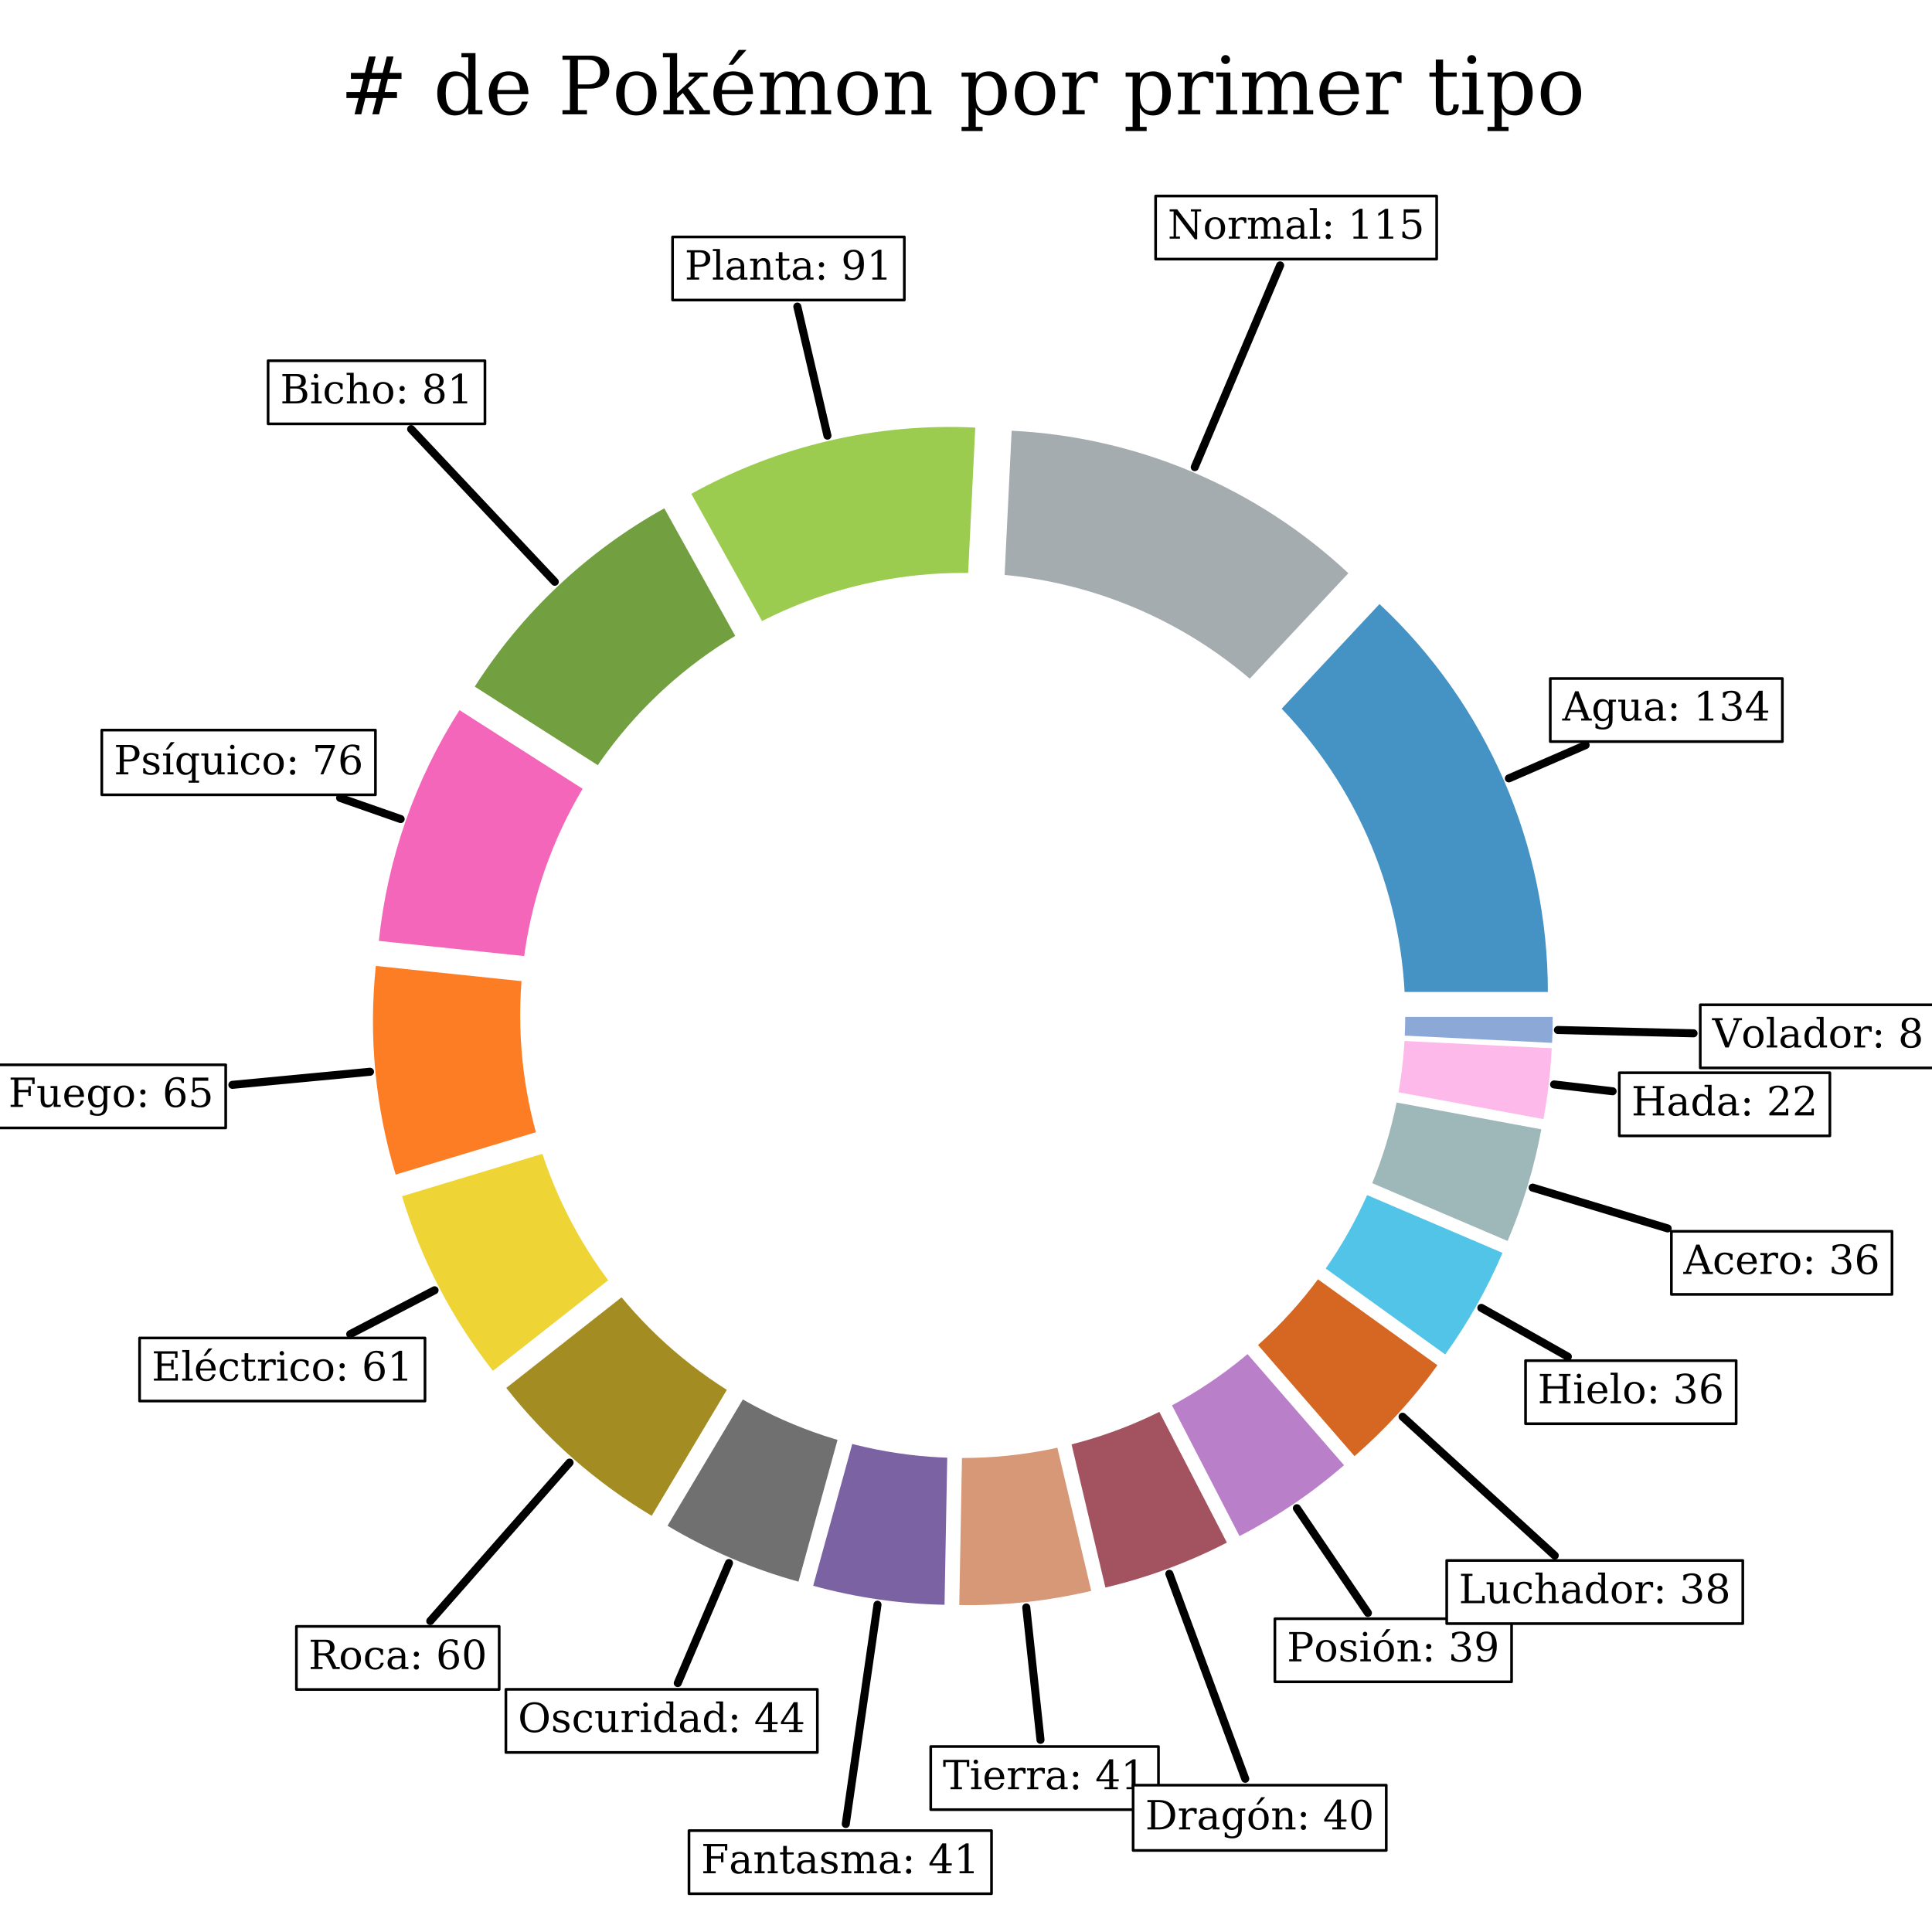 <?xml version="1.0" encoding="utf-8" standalone="no"?>
<!DOCTYPE svg PUBLIC "-//W3C//DTD SVG 1.1//EN"
  "http://www.w3.org/Graphics/SVG/1.1/DTD/svg11.dtd">
<!-- Created with matplotlib (https://matplotlib.org/) -->
<svg height="720pt" version="1.1" viewBox="0 0 720 720" width="720pt" xmlns="http://www.w3.org/2000/svg" xmlns:xlink="http://www.w3.org/1999/xlink">
 <defs>
  <style type="text/css">
*{stroke-linecap:butt;stroke-linejoin:round;}
  </style>
 </defs>
 <g id="figure_1">
  <g id="patch_1">
   <path d="M 0 720 
L 720 720 
L 720 0 
L 0 0 
z
" style="fill:#ffffff;"/>
  </g>
  <g id="axes_1">
   <g id="patch_2">
    <path d="M 590.916 277.668 
L 562.311 290.084 
" style="fill:none;stroke:#000000;stroke-linecap:round;stroke-width:3;"/>
   </g>
   <g id="text_1">
    <g id="patch_3">
     <path d="M 577.745 276.373 
L 664.236 276.373 
L 664.236 252.856 
L 577.745 252.856 
z
" style="fill:#ffffff;stroke:#000000;stroke-linejoin:miter;"/>
    </g>
    <!-- Agua: 134 -->
    <defs>
     <path d="M 20.016 26.422 
L 46.781 26.422 
L 33.406 61.078 
z
M -0.594 0 
L -0.594 5.172 
L 5.812 5.172 
L 31.781 72.906 
L 39.984 72.906 
L 66.016 5.172 
L 73.188 5.172 
L 73.188 0 
L 46.688 0 
L 46.688 5.172 
L 54.781 5.172 
L 48.688 21.188 
L 18.016 21.188 
L 11.922 5.172 
L 19.922 5.172 
L 19.922 0 
z
" id="DejaVuSerif-65"/>
     <path d="M 52.484 46.688 
L 52.484 1.125 
Q 52.484 -10.062 46.328 -16.141 
Q 40.188 -22.219 28.812 -22.219 
Q 23.688 -22.219 19 -21.281 
Q 14.312 -20.359 10.016 -18.5 
L 10.016 -7.625 
L 14.703 -7.625 
Q 15.578 -12.703 18.844 -15.047 
Q 22.125 -17.391 28.219 -17.391 
Q 36.141 -17.391 39.812 -12.922 
Q 43.5 -8.453 43.5 1.125 
L 43.5 8.109 
Q 40.875 3.219 36.797 0.891 
Q 32.719 -1.422 26.703 -1.422 
Q 17.141 -1.422 11.062 6.172 
Q 4.984 13.766 4.984 25.984 
Q 4.984 38.188 11.031 45.75 
Q 17.094 53.328 26.703 53.328 
Q 32.719 53.328 36.797 51 
Q 40.875 48.688 43.5 43.797 
L 43.5 51.906 
L 61.078 51.906 
L 61.078 46.688 
z
M 43.5 28.516 
Q 43.5 37.844 39.906 42.766 
Q 36.328 47.703 29.5 47.703 
Q 22.562 47.703 19.016 42.234 
Q 15.484 36.766 15.484 25.984 
Q 15.484 15.234 19.016 9.719 
Q 22.562 4.203 29.5 4.203 
Q 36.328 4.203 39.906 9.109 
Q 43.5 14.016 43.5 23.391 
z
" id="DejaVuSerif-103"/>
     <path d="M 35.406 51.906 
L 52.203 51.906 
L 52.203 5.172 
L 60.688 5.172 
L 60.688 0 
L 43.219 0 
L 43.219 9.188 
Q 40.719 4 36.766 1.281 
Q 32.812 -1.422 27.594 -1.422 
Q 18.953 -1.422 14.875 3.484 
Q 10.797 8.406 10.797 18.891 
L 10.797 46.688 
L 2.688 46.688 
L 2.688 51.906 
L 19.828 51.906 
L 19.828 21.688 
Q 19.828 12.203 22.141 8.688 
Q 24.469 5.172 30.422 5.172 
Q 36.672 5.172 39.938 9.766 
Q 43.219 14.359 43.219 23.094 
L 43.219 46.688 
L 35.406 46.688 
z
" id="DejaVuSerif-117"/>
     <path d="M 39.797 16.312 
L 39.797 27.297 
L 28.219 27.297 
Q 21.531 27.297 18.25 24.406 
Q 14.984 21.531 14.984 15.578 
Q 14.984 10.156 18.297 6.984 
Q 21.625 3.812 27.297 3.812 
Q 32.906 3.812 36.344 7.281 
Q 39.797 10.75 39.797 16.312 
z
M 48.781 32.422 
L 48.781 5.172 
L 56.781 5.172 
L 56.781 0 
L 39.797 0 
L 39.797 5.609 
Q 36.812 2 32.906 0.281 
Q 29 -1.422 23.781 -1.422 
Q 15.141 -1.422 10.062 3.172 
Q 4.984 7.766 4.984 15.578 
Q 4.984 23.641 10.797 28.078 
Q 16.609 32.516 27.203 32.516 
L 39.797 32.516 
L 39.797 36.078 
Q 39.797 42 36.203 45.234 
Q 32.625 48.484 26.125 48.484 
Q 20.75 48.484 17.578 46.047 
Q 14.406 43.609 13.625 38.812 
L 8.984 38.812 
L 8.984 49.312 
Q 13.672 51.312 18.094 52.312 
Q 22.516 53.328 26.703 53.328 
Q 37.5 53.328 43.141 47.969 
Q 48.781 42.625 48.781 32.422 
z
" id="DejaVuSerif-97"/>
     <path d="M 10.406 5.078 
Q 10.406 7.812 12.281 9.719 
Q 14.156 11.625 16.891 11.625 
Q 19.625 11.625 21.5 9.719 
Q 23.391 7.812 23.391 5.078 
Q 23.391 2.344 21.531 0.453 
Q 19.672 -1.422 16.891 -1.422 
Q 14.109 -1.422 12.25 0.453 
Q 10.406 2.344 10.406 5.078 
z
M 10.406 36.922 
Q 10.406 39.656 12.281 41.531 
Q 14.156 43.406 16.891 43.406 
Q 19.672 43.406 21.531 41.547 
Q 23.391 39.703 23.391 36.922 
Q 23.391 34.125 21.531 32.266 
Q 19.672 30.422 16.891 30.422 
Q 14.156 30.422 12.281 32.297 
Q 10.406 34.188 10.406 36.922 
z
" id="DejaVuSerif-58"/>
     <path id="DejaVuSerif-32"/>
     <path d="M 14.203 0 
L 14.203 5.172 
L 26.906 5.172 
L 26.906 65.828 
L 12.203 56.297 
L 12.203 62.703 
L 29.984 74.219 
L 36.719 74.219 
L 36.719 5.172 
L 49.422 5.172 
L 49.422 0 
z
" id="DejaVuSerif-49"/>
     <path d="M 9.719 69.828 
Q 15.438 71.969 20.672 73.094 
Q 25.922 74.219 30.516 74.219 
Q 41.219 74.219 47.219 69.594 
Q 53.219 64.984 53.219 56.781 
Q 53.219 50.203 49.062 45.781 
Q 44.922 41.359 37.312 39.797 
Q 46.297 38.531 51.25 33.281 
Q 56.203 28.031 56.203 19.672 
Q 56.203 9.469 49.344 4.016 
Q 42.484 -1.422 29.594 -1.422 
Q 23.875 -1.422 18.422 -0.188 
Q 12.984 1.031 7.625 3.516 
L 7.625 17.672 
L 13.094 17.672 
Q 13.578 10.641 17.828 7.031 
Q 22.078 3.422 29.781 3.422 
Q 37.25 3.422 41.578 7.734 
Q 45.906 12.062 45.906 19.578 
Q 45.906 28.172 41.453 32.594 
Q 37.016 37.016 28.422 37.016 
L 23.781 37.016 
L 23.781 42 
L 26.219 42 
Q 34.766 42 39.031 45.531 
Q 43.312 49.078 43.312 56.203 
Q 43.312 62.594 39.797 65.984 
Q 36.281 69.391 29.688 69.391 
Q 23.094 69.391 19.453 66.266 
Q 15.828 63.141 15.188 56.984 
L 9.719 56.984 
z
" id="DejaVuSerif-51"/>
     <path d="M 34.906 24.703 
L 34.906 63.484 
L 10.016 24.703 
z
M 56.391 0 
L 23.188 0 
L 23.188 5.172 
L 34.906 5.172 
L 34.906 19.484 
L 3.078 19.484 
L 3.078 24.812 
L 35.016 74.219 
L 44.672 74.219 
L 44.672 24.703 
L 58.594 24.703 
L 58.594 19.484 
L 44.672 19.484 
L 44.672 5.172 
L 56.391 5.172 
z
" id="DejaVuSerif-52"/>
    </defs>
    <g transform="translate(582.245 268.54)scale(0.15 -0.15)">
     <use xlink:href="#DejaVuSerif-65"/>
     <use x="72.217" xlink:href="#DejaVuSerif-103"/>
     <use x="136.23" xlink:href="#DejaVuSerif-117"/>
     <use x="200.635" xlink:href="#DejaVuSerif-97"/>
     <use x="260.254" xlink:href="#DejaVuSerif-58"/>
     <use x="293.945" xlink:href="#DejaVuSerif-32"/>
     <use x="325.732" xlink:href="#DejaVuSerif-49"/>
     <use x="389.355" xlink:href="#DejaVuSerif-51"/>
     <use x="452.979" xlink:href="#DejaVuSerif-52"/>
    </g>
   </g>
   <g id="patch_4">
    <path d="M 477.066 98.907 
L 445.25 174.089 
" style="fill:none;stroke:#000000;stroke-linecap:round;stroke-width:3;"/>
   </g>
   <g id="text_2">
    <g id="patch_5">
     <path d="M 430.663 96.563 
L 535.405 96.563 
L 535.405 73.046 
L 430.663 73.046 
z
" style="fill:#ffffff;stroke:#000000;stroke-linejoin:miter;"/>
    </g>
    <!-- Normal: 115 -->
    <defs>
     <path d="M 4.891 0 
L 4.891 5.172 
L 14.703 5.172 
L 14.703 67.672 
L 4.891 67.672 
L 4.891 72.906 
L 23.578 72.906 
L 67.281 15.375 
L 67.281 67.672 
L 57.516 67.672 
L 57.516 72.906 
L 83.109 72.906 
L 83.109 67.672 
L 73.297 67.672 
L 73.297 -1.422 
L 67.391 -1.422 
L 20.703 60.016 
L 20.703 5.172 
L 30.516 5.172 
L 30.516 0 
z
" id="DejaVuSerif-78"/>
     <path d="M 30.078 3.422 
Q 37.312 3.422 40.984 9.125 
Q 44.672 14.844 44.672 25.984 
Q 44.672 37.109 40.984 42.797 
Q 37.312 48.484 30.078 48.484 
Q 22.859 48.484 19.172 42.797 
Q 15.484 37.109 15.484 25.984 
Q 15.484 14.844 19.188 9.125 
Q 22.906 3.422 30.078 3.422 
z
M 30.078 -1.422 
Q 18.75 -1.422 11.859 6.078 
Q 4.984 13.578 4.984 25.984 
Q 4.984 38.375 11.844 45.844 
Q 18.703 53.328 30.078 53.328 
Q 41.453 53.328 48.312 45.844 
Q 55.172 38.375 55.172 25.984 
Q 55.172 13.578 48.312 6.078 
Q 41.453 -1.422 30.078 -1.422 
z
" id="DejaVuSerif-111"/>
     <path d="M 47.797 52 
L 47.797 39.016 
L 42.625 39.016 
Q 42.391 42.875 40.484 44.781 
Q 38.578 46.688 34.906 46.688 
Q 28.266 46.688 24.719 42.094 
Q 21.188 37.5 21.188 28.906 
L 21.188 5.172 
L 31.594 5.172 
L 31.594 0 
L 4.109 0 
L 4.109 5.172 
L 12.203 5.172 
L 12.203 46.781 
L 3.609 46.781 
L 3.609 51.906 
L 21.188 51.906 
L 21.188 42.672 
Q 23.828 48.094 27.969 50.703 
Q 32.125 53.328 38.094 53.328 
Q 40.281 53.328 42.703 52.984 
Q 45.125 52.641 47.797 52 
z
" id="DejaVuSerif-114"/>
     <path d="M 51.812 41.797 
Q 54.391 47.516 58.422 50.422 
Q 62.453 53.328 67.828 53.328 
Q 75.984 53.328 79.984 48.266 
Q 83.984 43.219 83.984 33.016 
L 83.984 5.172 
L 92.094 5.172 
L 92.094 0 
L 67.188 0 
L 67.188 5.172 
L 75 5.172 
L 75 31.984 
Q 75 39.938 72.656 43.312 
Q 70.312 46.688 64.891 46.688 
Q 58.891 46.688 55.734 42.141 
Q 52.594 37.594 52.594 28.906 
L 52.594 5.172 
L 60.406 5.172 
L 60.406 0 
L 35.797 0 
L 35.797 5.172 
L 43.609 5.172 
L 43.609 32.328 
Q 43.609 40.094 41.266 43.391 
Q 38.922 46.688 33.5 46.688 
Q 27.484 46.688 24.328 42.141 
Q 21.188 37.594 21.188 28.906 
L 21.188 5.172 
L 29 5.172 
L 29 0 
L 4.109 0 
L 4.109 5.172 
L 12.203 5.172 
L 12.203 46.781 
L 3.609 46.781 
L 3.609 51.906 
L 21.188 51.906 
L 21.188 42.672 
Q 23.688 47.859 27.531 50.594 
Q 31.391 53.328 36.281 53.328 
Q 42.328 53.328 46.375 50.312 
Q 50.438 47.312 51.812 41.797 
z
" id="DejaVuSerif-109"/>
     <path d="M 20.516 5.172 
L 29 5.172 
L 29 0 
L 2.875 0 
L 2.875 5.172 
L 11.531 5.172 
L 11.531 70.797 
L 2.875 70.797 
L 2.875 75.984 
L 20.516 75.984 
z
" id="DejaVuSerif-108"/>
     <path d="M 50.297 72.906 
L 50.297 64.891 
L 16.891 64.891 
L 16.891 44 
Q 19.438 45.75 22.828 46.625 
Q 26.219 47.516 30.422 47.516 
Q 42.234 47.516 49.062 40.969 
Q 55.906 34.422 55.906 23.094 
Q 55.906 11.531 49 5.047 
Q 42.094 -1.422 29.594 -1.422 
Q 24.562 -1.422 19.281 -0.188 
Q 14.016 1.031 8.5 3.516 
L 8.5 17.672 
L 14.016 17.672 
Q 14.453 10.75 18.422 7.078 
Q 22.406 3.422 29.594 3.422 
Q 37.312 3.422 41.453 8.5 
Q 45.609 13.578 45.609 23.094 
Q 45.609 32.562 41.484 37.609 
Q 37.359 42.672 29.594 42.672 
Q 25.203 42.672 21.844 41.109 
Q 18.5 39.547 15.922 36.281 
L 11.719 36.281 
L 11.719 72.906 
z
" id="DejaVuSerif-53"/>
    </defs>
    <g transform="translate(435.163 88.944)scale(0.15 -0.15)">
     <use xlink:href="#DejaVuSerif-78"/>
     <use x="87.5" xlink:href="#DejaVuSerif-111"/>
     <use x="147.705" xlink:href="#DejaVuSerif-114"/>
     <use x="195.508" xlink:href="#DejaVuSerif-109"/>
     <use x="290.332" xlink:href="#DejaVuSerif-97"/>
     <use x="349.951" xlink:href="#DejaVuSerif-108"/>
     <use x="381.934" xlink:href="#DejaVuSerif-58"/>
     <use x="415.625" xlink:href="#DejaVuSerif-32"/>
     <use x="447.412" xlink:href="#DejaVuSerif-49"/>
     <use x="511.035" xlink:href="#DejaVuSerif-49"/>
     <use x="574.658" xlink:href="#DejaVuSerif-53"/>
    </g>
   </g>
   <g id="patch_6">
    <path d="M 297.144 114.258 
L 308.363 162.348 
" style="fill:none;stroke:#000000;stroke-linecap:round;stroke-width:3;"/>
   </g>
   <g id="text_3">
    <g id="patch_7">
     <path d="M 250.642 111.811 
L 337.017 111.811 
L 337.017 88.294 
L 250.642 88.294 
z
" style="fill:#ffffff;stroke:#000000;stroke-linejoin:miter;"/>
    </g>
    <!-- Planta: 91 -->
    <defs>
     <path d="M 24.703 37.109 
L 37.594 37.109 
Q 44.875 37.109 48.672 41.031 
Q 52.484 44.969 52.484 52.391 
Q 52.484 59.859 48.672 63.766 
Q 44.875 67.672 37.594 67.672 
L 24.703 67.672 
z
M 5.516 0 
L 5.516 5.172 
L 14.797 5.172 
L 14.797 67.672 
L 5.516 67.672 
L 5.516 72.906 
L 39.984 72.906 
Q 50.922 72.906 57.312 67.359 
Q 63.719 61.812 63.719 52.391 
Q 63.719 43.016 57.312 37.453 
Q 50.922 31.891 39.984 31.891 
L 24.703 31.891 
L 24.703 5.172 
L 35.984 5.172 
L 35.984 0 
z
" id="DejaVuSerif-80"/>
     <path d="M 4.109 0 
L 4.109 5.172 
L 12.203 5.172 
L 12.203 46.688 
L 3.609 46.688 
L 3.609 51.906 
L 21.188 51.906 
L 21.188 42.672 
Q 23.688 47.953 27.656 50.641 
Q 31.641 53.328 36.922 53.328 
Q 45.516 53.328 49.562 48.391 
Q 53.609 43.453 53.609 33.016 
L 53.609 5.172 
L 61.625 5.172 
L 61.625 0 
L 36.812 0 
L 36.812 5.172 
L 44.578 5.172 
L 44.578 30.172 
Q 44.578 39.703 42.234 43.234 
Q 39.891 46.781 33.984 46.781 
Q 27.734 46.781 24.453 42.203 
Q 21.188 37.641 21.188 28.906 
L 21.188 5.172 
L 29 5.172 
L 29 0 
z
" id="DejaVuSerif-110"/>
     <path d="M 10.797 46.688 
L 2.875 46.688 
L 2.875 51.906 
L 10.797 51.906 
L 10.797 68.016 
L 19.828 68.016 
L 19.828 51.906 
L 36.719 51.906 
L 36.719 46.688 
L 19.828 46.688 
L 19.828 13.719 
Q 19.828 7.125 21.094 5.266 
Q 22.359 3.422 25.781 3.422 
Q 29.297 3.422 30.906 5.484 
Q 32.516 7.562 32.625 12.203 
L 39.406 12.203 
Q 39.016 5.125 35.547 1.844 
Q 32.078 -1.422 25 -1.422 
Q 17.234 -1.422 14.016 2.016 
Q 10.797 5.469 10.797 13.719 
z
" id="DejaVuSerif-116"/>
     <path d="M 46.781 32.672 
Q 43.5 29 39.25 27.188 
Q 35.016 25.391 29.688 25.391 
Q 18.844 25.391 12.562 31.938 
Q 6.297 38.484 6.297 49.812 
Q 6.297 60.891 13.109 67.547 
Q 19.922 74.219 31.297 74.219 
Q 43.656 74.219 50.266 65.016 
Q 56.891 55.812 56.891 38.719 
Q 56.891 19.578 49.016 9.078 
Q 41.156 -1.422 26.906 -1.422 
Q 23.047 -1.422 18.797 -0.688 
Q 14.547 0.047 10.109 1.516 
L 10.109 13.625 
L 15.578 13.625 
Q 16.219 8.688 19.391 6.047 
Q 22.562 3.422 27.875 3.422 
Q 37.359 3.422 41.984 10.562 
Q 46.625 17.719 46.781 32.672 
z
M 30.906 69.391 
Q 23.969 69.391 20.281 64.328 
Q 16.609 59.281 16.609 49.812 
Q 16.609 40.328 20.281 35.25 
Q 23.969 30.172 30.906 30.172 
Q 37.844 30.172 41.531 35.078 
Q 45.219 39.984 45.219 49.219 
Q 45.219 58.938 41.5 64.156 
Q 37.797 69.391 30.906 69.391 
z
" id="DejaVuSerif-57"/>
    </defs>
    <g transform="translate(255.142 104.192)scale(0.15 -0.15)">
     <use xlink:href="#DejaVuSerif-80"/>
     <use x="67.285" xlink:href="#DejaVuSerif-108"/>
     <use x="99.268" xlink:href="#DejaVuSerif-97"/>
     <use x="158.887" xlink:href="#DejaVuSerif-110"/>
     <use x="223.291" xlink:href="#DejaVuSerif-116"/>
     <use x="263.477" xlink:href="#DejaVuSerif-97"/>
     <use x="323.096" xlink:href="#DejaVuSerif-58"/>
     <use x="356.787" xlink:href="#DejaVuSerif-32"/>
     <use x="388.574" xlink:href="#DejaVuSerif-57"/>
     <use x="452.197" xlink:href="#DejaVuSerif-49"/>
    </g>
   </g>
   <g id="patch_8">
    <path d="M 153.222 159.911 
L 206.746 216.81 
" style="fill:none;stroke:#000000;stroke-linecap:round;stroke-width:3;"/>
   </g>
   <g id="text_4">
    <g id="patch_9">
     <path d="M 99.91 157.954 
L 180.729 157.954 
L 180.729 134.436 
L 99.91 134.436 
z
" style="fill:#ffffff;stroke:#000000;stroke-linejoin:miter;"/>
    </g>
    <!-- Bicho: 81 -->
    <defs>
     <path d="M 24.703 5.172 
L 39.312 5.172 
Q 48.094 5.172 52.141 8.984 
Q 56.203 12.797 56.203 21.094 
Q 56.203 29.344 52.172 33.125 
Q 48.141 36.922 39.312 36.922 
L 24.703 36.922 
z
M 24.703 42.094 
L 37.109 42.094 
Q 45.125 42.094 48.797 45.172 
Q 52.484 48.25 52.484 54.891 
Q 52.484 61.578 48.797 64.625 
Q 45.125 67.672 37.109 67.672 
L 24.703 67.672 
z
M 5.516 0 
L 5.516 5.172 
L 14.797 5.172 
L 14.797 67.672 
L 5.516 67.672 
L 5.516 72.906 
L 41.5 72.906 
Q 52.547 72.906 58.125 68.391 
Q 63.719 63.875 63.719 54.891 
Q 63.719 48.391 59.828 44.531 
Q 55.953 40.672 48.484 39.797 
Q 57.766 38.625 62.578 33.859 
Q 67.391 29.109 67.391 21.094 
Q 67.391 10.25 60.547 5.125 
Q 53.719 0 39.203 0 
z
" id="DejaVuSerif-66"/>
     <path d="M 9.719 68.016 
Q 9.719 70.266 11.344 71.922 
Q 12.984 73.578 15.281 73.578 
Q 17.531 73.578 19.156 71.922 
Q 20.797 70.266 20.797 68.016 
Q 20.797 65.719 19.188 64.109 
Q 17.578 62.5 15.281 62.5 
Q 12.984 62.5 11.344 64.109 
Q 9.719 65.719 9.719 68.016 
z
M 21.188 5.172 
L 29.688 5.172 
L 29.688 0 
L 3.609 0 
L 3.609 5.172 
L 12.203 5.172 
L 12.203 46.688 
L 3.609 46.688 
L 3.609 51.906 
L 21.188 51.906 
z
" id="DejaVuSerif-105"/>
     <path d="M 51.422 15.578 
Q 49.516 7.281 44.094 2.922 
Q 38.672 -1.422 30.078 -1.422 
Q 18.75 -1.422 11.859 6.078 
Q 4.984 13.578 4.984 25.984 
Q 4.984 38.422 11.859 45.875 
Q 18.75 53.328 30.078 53.328 
Q 35.016 53.328 39.891 52.172 
Q 44.781 51.031 49.703 48.688 
L 49.703 35.406 
L 44.484 35.406 
Q 43.453 42.234 40.016 45.359 
Q 36.578 48.484 30.172 48.484 
Q 22.906 48.484 19.188 42.844 
Q 15.484 37.203 15.484 25.984 
Q 15.484 14.75 19.172 9.078 
Q 22.859 3.422 30.172 3.422 
Q 35.984 3.422 39.453 6.438 
Q 42.922 9.469 44.188 15.578 
z
" id="DejaVuSerif-99"/>
     <path d="M 4.109 0 
L 4.109 5.172 
L 12.203 5.172 
L 12.203 70.797 
L 3.609 70.797 
L 3.609 75.984 
L 21.188 75.984 
L 21.188 42.672 
Q 23.688 47.953 27.656 50.641 
Q 31.641 53.328 36.922 53.328 
Q 45.516 53.328 49.562 48.391 
Q 53.609 43.453 53.609 33.016 
L 53.609 5.172 
L 61.625 5.172 
L 61.625 0 
L 36.812 0 
L 36.812 5.172 
L 44.578 5.172 
L 44.578 30.172 
Q 44.578 39.703 42.25 43.188 
Q 39.938 46.688 33.984 46.688 
Q 27.734 46.688 24.453 42.141 
Q 21.188 37.594 21.188 28.906 
L 21.188 5.172 
L 29 5.172 
L 29 0 
z
" id="DejaVuSerif-104"/>
     <path d="M 46.578 19.922 
Q 46.578 27.734 42.688 32.047 
Q 38.812 36.375 31.781 36.375 
Q 24.75 36.375 20.875 32.047 
Q 17 27.734 17 19.922 
Q 17 12.062 20.875 7.734 
Q 24.75 3.422 31.781 3.422 
Q 38.812 3.422 42.688 7.734 
Q 46.578 12.062 46.578 19.922 
z
M 44.578 55.328 
Q 44.578 61.969 41.203 65.672 
Q 37.844 69.391 31.781 69.391 
Q 25.781 69.391 22.391 65.672 
Q 19 61.969 19 55.328 
Q 19 48.641 22.391 44.922 
Q 25.781 41.219 31.781 41.219 
Q 37.844 41.219 41.203 44.922 
Q 44.578 48.641 44.578 55.328 
z
M 39.312 38.812 
Q 47.609 37.703 52.25 32.688 
Q 56.891 27.688 56.891 19.922 
Q 56.891 9.672 50.391 4.125 
Q 43.891 -1.422 31.781 -1.422 
Q 19.734 -1.422 13.203 4.125 
Q 6.688 9.672 6.688 19.922 
Q 6.688 27.688 11.328 32.688 
Q 15.969 37.703 24.312 38.812 
Q 16.938 40.141 13 44.406 
Q 9.078 48.688 9.078 55.328 
Q 9.078 64.109 15.125 69.156 
Q 21.188 74.219 31.781 74.219 
Q 42.391 74.219 48.438 69.156 
Q 54.5 64.109 54.5 55.328 
Q 54.5 48.688 50.562 44.406 
Q 46.625 40.141 39.312 38.812 
z
" id="DejaVuSerif-56"/>
    </defs>
    <g transform="translate(104.41 150.334)scale(0.15 -0.15)">
     <use xlink:href="#DejaVuSerif-66"/>
     <use x="73.486" xlink:href="#DejaVuSerif-105"/>
     <use x="105.469" xlink:href="#DejaVuSerif-99"/>
     <use x="161.475" xlink:href="#DejaVuSerif-104"/>
     <use x="225.879" xlink:href="#DejaVuSerif-111"/>
     <use x="286.084" xlink:href="#DejaVuSerif-58"/>
     <use x="319.775" xlink:href="#DejaVuSerif-32"/>
     <use x="351.562" xlink:href="#DejaVuSerif-56"/>
     <use x="415.186" xlink:href="#DejaVuSerif-49"/>
    </g>
   </g>
   <g id="patch_10">
    <path d="M 126.748 297.352 
L 149.308 305.235 
" style="fill:none;stroke:#000000;stroke-linecap:round;stroke-width:3;"/>
   </g>
   <g id="text_5">
    <g id="patch_11">
     <path d="M 37.933 296.194 
L 139.915 296.194 
L 139.915 272.076 
L 37.933 272.076 
z
" style="fill:#ffffff;stroke:#000000;stroke-linejoin:miter;"/>
    </g>
    <!-- Psíquico: 76 -->
    <defs>
     <path d="M 5.609 2.875 
L 5.609 14.984 
L 10.797 14.984 
Q 10.984 9.188 14.422 6.297 
Q 17.875 3.422 24.609 3.422 
Q 30.672 3.422 33.844 5.688 
Q 37.016 7.953 37.016 12.312 
Q 37.016 15.719 34.688 17.812 
Q 32.375 19.922 24.906 22.312 
L 18.406 24.516 
Q 11.719 26.656 8.719 29.875 
Q 5.719 33.109 5.719 38.094 
Q 5.719 45.219 10.938 49.266 
Q 16.156 53.328 25.391 53.328 
Q 29.5 53.328 34.031 52.25 
Q 38.578 51.172 43.406 49.125 
L 43.406 37.797 
L 38.234 37.797 
Q 38.031 42.828 34.703 45.656 
Q 31.391 48.484 25.688 48.484 
Q 20.016 48.484 17.109 46.484 
Q 14.203 44.484 14.203 40.484 
Q 14.203 37.203 16.406 35.219 
Q 18.609 33.25 25.203 31.203 
L 32.328 29 
Q 39.703 26.703 42.938 23.266 
Q 46.188 19.828 46.188 14.406 
Q 46.188 7.031 40.547 2.797 
Q 34.906 -1.422 25 -1.422 
Q 19.969 -1.422 15.188 -0.344 
Q 10.406 0.734 5.609 2.875 
z
" id="DejaVuSerif-115"/>
     <path d="M 21.188 5.172 
L 29.688 5.172 
L 29.688 0 
L 3.609 0 
L 3.609 5.172 
L 12.203 5.172 
L 12.203 46.688 
L 3.609 46.688 
L 3.609 51.906 
L 21.188 51.906 
z
M 22.797 79.984 
L 32.516 79.984 
L 15.922 61.625 
L 10.203 61.625 
z
" id="DejaVuSerif-237"/>
     <path d="M 52.484 46.688 
L 52.484 -15.578 
L 61.078 -15.578 
L 61.078 -20.797 
L 35.016 -20.797 
L 35.016 -15.578 
L 43.5 -15.578 
L 43.5 8.109 
Q 40.875 3.219 36.797 0.891 
Q 32.719 -1.422 26.703 -1.422 
Q 17.141 -1.422 11.062 6.172 
Q 4.984 13.766 4.984 25.984 
Q 4.984 38.188 11.031 45.75 
Q 17.094 53.328 26.703 53.328 
Q 32.719 53.328 36.797 51 
Q 40.875 48.688 43.5 43.797 
L 43.5 51.906 
L 61.078 51.906 
L 61.078 46.688 
z
M 43.5 28.516 
Q 43.5 37.844 39.906 42.766 
Q 36.328 47.703 29.5 47.703 
Q 22.562 47.703 19.016 42.234 
Q 15.484 36.766 15.484 25.984 
Q 15.484 15.234 19.016 9.719 
Q 22.562 4.203 29.5 4.203 
Q 36.328 4.203 39.906 9.109 
Q 43.5 14.016 43.5 23.391 
z
" id="DejaVuSerif-113"/>
     <path d="M 56.391 67.922 
L 27.875 0 
L 20.609 0 
L 47.797 64.891 
L 14.109 64.891 
L 14.109 55.906 
L 8.406 55.906 
L 8.406 72.906 
L 56.391 72.906 
z
" id="DejaVuSerif-55"/>
     <path d="M 32.719 3.422 
Q 39.594 3.422 43.297 8.469 
Q 47.016 13.531 47.016 23 
Q 47.016 32.469 43.297 37.516 
Q 39.594 42.578 32.719 42.578 
Q 25.734 42.578 22.062 37.688 
Q 18.406 32.812 18.406 23.578 
Q 18.406 13.875 22.109 8.641 
Q 25.828 3.422 32.719 3.422 
z
M 16.797 40.141 
Q 20.125 43.797 24.312 45.594 
Q 28.516 47.406 33.797 47.406 
Q 44.672 47.406 51 40.859 
Q 57.328 34.328 57.328 23 
Q 57.328 11.922 50.516 5.25 
Q 43.703 -1.422 32.328 -1.422 
Q 19.969 -1.422 13.328 7.781 
Q 6.688 17 6.688 34.078 
Q 6.688 53.219 14.547 63.719 
Q 22.406 74.219 36.719 74.219 
Q 40.578 74.219 44.828 73.484 
Q 49.078 72.75 53.516 71.297 
L 53.516 59.281 
L 48 59.281 
Q 47.406 64.203 44.234 66.797 
Q 41.062 69.391 35.688 69.391 
Q 26.219 69.391 21.578 62.203 
Q 16.938 55.031 16.797 40.141 
z
" id="DejaVuSerif-54"/>
    </defs>
    <g transform="translate(42.433 288.574)scale(0.15 -0.15)">
     <use xlink:href="#DejaVuSerif-80"/>
     <use x="67.254" xlink:href="#DejaVuSerif-115"/>
     <use x="118.572" xlink:href="#DejaVuSerif-237"/>
     <use x="150.555" xlink:href="#DejaVuSerif-113"/>
     <use x="214.568" xlink:href="#DejaVuSerif-117"/>
     <use x="278.973" xlink:href="#DejaVuSerif-105"/>
     <use x="310.955" xlink:href="#DejaVuSerif-99"/>
     <use x="366.961" xlink:href="#DejaVuSerif-111"/>
     <use x="427.166" xlink:href="#DejaVuSerif-58"/>
     <use x="460.857" xlink:href="#DejaVuSerif-32"/>
     <use x="492.645" xlink:href="#DejaVuSerif-55"/>
     <use x="556.268" xlink:href="#DejaVuSerif-54"/>
    </g>
   </g>
   <g id="patch_12">
    <path d="M 86.607 404.289 
L 137.883 399.417 
" style="fill:none;stroke:#000000;stroke-linecap:round;stroke-width:3;"/>
   </g>
   <g id="text_6">
    <g id="patch_13">
     <path d="M -1.373 420.346 
L 84.115 420.346 
L 84.115 396.829 
L -1.373 396.829 
z
" style="fill:#ffffff;stroke:#000000;stroke-linejoin:miter;"/>
    </g>
    <!-- Fuego: 65 -->
    <defs>
     <path d="M 5.516 0 
L 5.516 5.172 
L 14.797 5.172 
L 14.797 67.672 
L 5.516 67.672 
L 5.516 72.906 
L 65.188 72.906 
L 65.188 56.688 
L 59.188 56.688 
L 59.188 66.891 
L 24.703 66.891 
L 24.703 42.484 
L 49.609 42.484 
L 49.609 51.609 
L 55.609 51.609 
L 55.609 27.391 
L 49.609 27.391 
L 49.609 36.531 
L 24.703 36.531 
L 24.703 5.172 
L 36.375 5.172 
L 36.375 0 
z
" id="DejaVuSerif-70"/>
     <path d="M 54.203 25 
L 15.484 25 
L 15.484 24.609 
Q 15.484 14.109 19.438 8.766 
Q 23.391 3.422 31.109 3.422 
Q 37.016 3.422 40.797 6.516 
Q 44.578 9.625 46.094 15.719 
L 53.328 15.719 
Q 51.172 7.172 45.375 2.875 
Q 39.594 -1.422 30.172 -1.422 
Q 18.797 -1.422 11.891 6.078 
Q 4.984 13.578 4.984 25.984 
Q 4.984 38.281 11.766 45.797 
Q 18.562 53.328 29.594 53.328 
Q 41.359 53.328 47.656 46.062 
Q 53.953 38.812 54.203 25 
z
M 43.609 30.172 
Q 43.312 39.266 39.766 43.875 
Q 36.234 48.484 29.594 48.484 
Q 23.391 48.484 19.828 43.844 
Q 16.266 39.203 15.484 30.172 
z
" id="DejaVuSerif-101"/>
    </defs>
    <g transform="translate(3.127 412.514)scale(0.15 -0.15)">
     <use xlink:href="#DejaVuSerif-70"/>
     <use x="69.385" xlink:href="#DejaVuSerif-117"/>
     <use x="133.789" xlink:href="#DejaVuSerif-101"/>
     <use x="192.969" xlink:href="#DejaVuSerif-103"/>
     <use x="256.982" xlink:href="#DejaVuSerif-111"/>
     <use x="317.188" xlink:href="#DejaVuSerif-58"/>
     <use x="350.879" xlink:href="#DejaVuSerif-32"/>
     <use x="382.666" xlink:href="#DejaVuSerif-54"/>
     <use x="446.289" xlink:href="#DejaVuSerif-53"/>
    </g>
   </g>
   <g id="patch_14">
    <path d="M 130.526 497.197 
L 161.946 480.848 
" style="fill:none;stroke:#000000;stroke-linecap:round;stroke-width:3;"/>
   </g>
   <g id="text_7">
    <g id="patch_15">
     <path d="M 52.02 522.134 
L 158.379 522.134 
L 158.379 498.617 
L 52.02 498.617 
z
" style="fill:#ffffff;stroke:#000000;stroke-linejoin:miter;"/>
    </g>
    <!-- Eléctrico: 61 -->
    <defs>
     <path d="M 5.516 0 
L 5.516 5.172 
L 14.797 5.172 
L 14.797 67.672 
L 5.516 67.672 
L 5.516 72.906 
L 64.203 72.906 
L 64.203 56.688 
L 58.203 56.688 
L 58.203 66.891 
L 24.703 66.891 
L 24.703 42.484 
L 48.578 42.484 
L 48.578 51.609 
L 54.594 51.609 
L 54.594 27.391 
L 48.578 27.391 
L 48.578 36.531 
L 24.703 36.531 
L 24.703 6 
L 58.984 6 
L 58.984 16.219 
L 64.984 16.219 
L 64.984 0 
z
" id="DejaVuSerif-69"/>
     <path d="M 54.203 25 
L 15.484 25 
L 15.484 24.609 
Q 15.484 14.109 19.438 8.766 
Q 23.391 3.422 31.109 3.422 
Q 37.016 3.422 40.797 6.516 
Q 44.578 9.625 46.094 15.719 
L 53.328 15.719 
Q 51.172 7.172 45.375 2.875 
Q 39.594 -1.422 30.172 -1.422 
Q 18.797 -1.422 11.891 6.078 
Q 4.984 13.578 4.984 25.984 
Q 4.984 38.281 11.766 45.797 
Q 18.562 53.328 29.594 53.328 
Q 41.359 53.328 47.656 46.062 
Q 53.953 38.812 54.203 25 
z
M 43.609 30.172 
Q 43.312 39.266 39.766 43.875 
Q 36.234 48.484 29.594 48.484 
Q 23.391 48.484 19.828 43.844 
Q 16.266 39.203 15.484 30.172 
z
M 36.375 79.984 
L 46.094 79.984 
L 29.5 61.625 
L 23.781 61.625 
z
" id="DejaVuSerif-233"/>
    </defs>
    <g transform="translate(56.52 514.515)scale(0.15 -0.15)">
     <use xlink:href="#DejaVuSerif-69"/>
     <use x="72.998" xlink:href="#DejaVuSerif-108"/>
     <use x="104.98" xlink:href="#DejaVuSerif-233"/>
     <use x="164.16" xlink:href="#DejaVuSerif-99"/>
     <use x="220.166" xlink:href="#DejaVuSerif-116"/>
     <use x="260.352" xlink:href="#DejaVuSerif-114"/>
     <use x="308.154" xlink:href="#DejaVuSerif-105"/>
     <use x="340.137" xlink:href="#DejaVuSerif-99"/>
     <use x="396.143" xlink:href="#DejaVuSerif-111"/>
     <use x="456.348" xlink:href="#DejaVuSerif-58"/>
     <use x="490.039" xlink:href="#DejaVuSerif-32"/>
     <use x="521.826" xlink:href="#DejaVuSerif-54"/>
     <use x="585.449" xlink:href="#DejaVuSerif-49"/>
    </g>
   </g>
   <g id="patch_16">
    <path d="M 160.346 604.113 
L 212.262 545.066 
" style="fill:none;stroke:#000000;stroke-linecap:round;stroke-width:3;"/>
   </g>
   <g id="text_8">
    <g id="patch_17">
     <path d="M 110.46 629.63 
L 186.036 629.63 
L 186.036 606.113 
L 110.46 606.113 
z
" style="fill:#ffffff;stroke:#000000;stroke-linejoin:miter;"/>
    </g>
    <!-- Roca: 60 -->
    <defs>
     <path d="M 47.906 36.188 
Q 51.312 35.25 53.781 33.031 
Q 56.25 30.812 58.203 26.812 
L 68.797 5.172 
L 77.688 5.172 
L 77.688 0 
L 60.5 0 
L 49.125 23.188 
Q 45.844 29.938 43.109 31.906 
Q 40.375 33.891 35.594 33.891 
L 24.703 33.891 
L 24.703 5.172 
L 35.016 5.172 
L 35.016 0 
L 5.516 0 
L 5.516 5.172 
L 14.797 5.172 
L 14.797 67.672 
L 5.516 67.672 
L 5.516 72.906 
L 42.484 72.906 
Q 53.125 72.906 58.906 67.828 
Q 64.703 62.75 64.703 53.422 
Q 64.703 45.906 60.469 41.578 
Q 56.25 37.25 47.906 36.188 
z
M 24.703 39.109 
L 39.109 39.109 
Q 46.484 39.109 50 42.594 
Q 53.516 46.094 53.516 53.422 
Q 53.516 60.75 50 64.203 
Q 46.484 67.672 39.109 67.672 
L 24.703 67.672 
z
" id="DejaVuSerif-82"/>
     <path d="M 31.781 3.422 
Q 39.266 3.422 42.969 11.625 
Q 46.688 19.828 46.688 36.375 
Q 46.688 52.984 42.969 61.188 
Q 39.266 69.391 31.781 69.391 
Q 24.312 69.391 20.594 61.188 
Q 16.891 52.984 16.891 36.375 
Q 16.891 19.828 20.594 11.625 
Q 24.312 3.422 31.781 3.422 
z
M 31.781 -1.422 
Q 19.922 -1.422 13.25 8.531 
Q 6.594 18.5 6.594 36.375 
Q 6.594 54.297 13.25 64.25 
Q 19.922 74.219 31.781 74.219 
Q 43.703 74.219 50.344 64.25 
Q 56.984 54.297 56.984 36.375 
Q 56.984 18.5 50.344 8.531 
Q 43.703 -1.422 31.781 -1.422 
z
" id="DejaVuSerif-48"/>
    </defs>
    <g transform="translate(114.96 622.011)scale(0.15 -0.15)">
     <use xlink:href="#DejaVuSerif-82"/>
     <use x="75.293" xlink:href="#DejaVuSerif-111"/>
     <use x="135.498" xlink:href="#DejaVuSerif-99"/>
     <use x="191.504" xlink:href="#DejaVuSerif-97"/>
     <use x="251.123" xlink:href="#DejaVuSerif-58"/>
     <use x="284.814" xlink:href="#DejaVuSerif-32"/>
     <use x="316.602" xlink:href="#DejaVuSerif-54"/>
     <use x="380.225" xlink:href="#DejaVuSerif-48"/>
    </g>
   </g>
   <g id="patch_18">
    <path d="M 252.585 627.233 
L 271.675 582.502 
" style="fill:none;stroke:#000000;stroke-linecap:round;stroke-width:3;"/>
   </g>
   <g id="text_9">
    <g id="patch_19">
     <path d="M 188.527 653.093 
L 304.605 653.093 
L 304.605 629.576 
L 188.527 629.576 
z
" style="fill:#ffffff;stroke:#000000;stroke-linejoin:miter;"/>
    </g>
    <!-- Oscuridad: 44 -->
    <defs>
     <path d="M 41.016 3.812 
Q 52.984 3.812 59.078 12.031 
Q 65.188 20.266 65.188 36.375 
Q 65.188 52.547 59.078 60.766 
Q 52.984 69 41.016 69 
Q 29 69 22.891 60.766 
Q 16.797 52.547 16.797 36.375 
Q 16.797 20.266 22.891 12.031 
Q 29 3.812 41.016 3.812 
z
M 41.016 -1.422 
Q 33.594 -1.422 27.359 1.016 
Q 21.141 3.469 16.406 8.203 
Q 10.938 13.672 8.266 20.609 
Q 5.609 27.547 5.609 36.375 
Q 5.609 45.219 8.266 52.172 
Q 10.938 59.125 16.406 64.594 
Q 21.188 69.391 27.344 71.797 
Q 33.5 74.219 41.016 74.219 
Q 56.891 74.219 66.656 63.812 
Q 76.422 53.422 76.422 36.375 
Q 76.422 27.641 73.734 20.625 
Q 71.047 13.625 65.578 8.203 
Q 60.797 3.422 54.641 1 
Q 48.484 -1.422 41.016 -1.422 
z
" id="DejaVuSerif-79"/>
     <path d="M 52.484 5.172 
L 61.078 5.172 
L 61.078 0 
L 43.5 0 
L 43.5 8.109 
Q 40.875 3.219 36.797 0.891 
Q 32.719 -1.422 26.703 -1.422 
Q 17.141 -1.422 11.062 6.172 
Q 4.984 13.766 4.984 25.984 
Q 4.984 38.188 11.031 45.75 
Q 17.094 53.328 26.703 53.328 
Q 32.719 53.328 36.797 51 
Q 40.875 48.688 43.5 43.797 
L 43.5 70.797 
L 35.016 70.797 
L 35.016 75.984 
L 52.484 75.984 
z
M 43.5 23.391 
L 43.5 28.516 
Q 43.5 37.844 39.906 42.766 
Q 36.328 47.703 29.5 47.703 
Q 22.562 47.703 19.016 42.234 
Q 15.484 36.766 15.484 25.984 
Q 15.484 15.234 19.016 9.719 
Q 22.562 4.203 29.5 4.203 
Q 36.328 4.203 39.906 9.109 
Q 43.5 14.016 43.5 23.391 
z
" id="DejaVuSerif-100"/>
    </defs>
    <g transform="translate(193.027 645.473)scale(0.15 -0.15)">
     <use xlink:href="#DejaVuSerif-79"/>
     <use x="81.982" xlink:href="#DejaVuSerif-115"/>
     <use x="133.301" xlink:href="#DejaVuSerif-99"/>
     <use x="189.307" xlink:href="#DejaVuSerif-117"/>
     <use x="253.711" xlink:href="#DejaVuSerif-114"/>
     <use x="301.514" xlink:href="#DejaVuSerif-105"/>
     <use x="333.496" xlink:href="#DejaVuSerif-100"/>
     <use x="397.51" xlink:href="#DejaVuSerif-97"/>
     <use x="457.129" xlink:href="#DejaVuSerif-100"/>
     <use x="521.143" xlink:href="#DejaVuSerif-58"/>
     <use x="554.834" xlink:href="#DejaVuSerif-32"/>
     <use x="586.621" xlink:href="#DejaVuSerif-52"/>
     <use x="650.244" xlink:href="#DejaVuSerif-52"/>
    </g>
   </g>
   <g id="patch_20">
    <path d="M 315.196 679.743 
L 327.014 598.028 
" style="fill:none;stroke:#000000;stroke-linecap:round;stroke-width:3;"/>
   </g>
   <g id="text_10">
    <g id="patch_21">
     <path d="M 256.765 705.737 
L 369.509 705.737 
L 369.509 682.219 
L 256.765 682.219 
z
" style="fill:#ffffff;stroke:#000000;stroke-linejoin:miter;"/>
    </g>
    <!-- Fantasma: 41 -->
    <g transform="translate(261.265 698.117)scale(0.15 -0.15)">
     <use xlink:href="#DejaVuSerif-70"/>
     <use x="69.291" xlink:href="#DejaVuSerif-97"/>
     <use x="128.91" xlink:href="#DejaVuSerif-110"/>
     <use x="193.314" xlink:href="#DejaVuSerif-116"/>
     <use x="233.5" xlink:href="#DejaVuSerif-97"/>
     <use x="293.119" xlink:href="#DejaVuSerif-115"/>
     <use x="344.438" xlink:href="#DejaVuSerif-109"/>
     <use x="439.262" xlink:href="#DejaVuSerif-97"/>
     <use x="498.881" xlink:href="#DejaVuSerif-58"/>
     <use x="532.572" xlink:href="#DejaVuSerif-32"/>
     <use x="564.359" xlink:href="#DejaVuSerif-52"/>
     <use x="627.982" xlink:href="#DejaVuSerif-49"/>
    </g>
   </g>
   <g id="patch_22">
    <path d="M 387.761 648.394 
L 382.463 599.046 
" style="fill:none;stroke:#000000;stroke-linecap:round;stroke-width:3;"/>
   </g>
   <g id="text_11">
    <g id="patch_23">
     <path d="M 346.855 674.403 
L 431.727 674.403 
L 431.727 650.886 
L 346.855 650.886 
z
" style="fill:#ffffff;stroke:#000000;stroke-linejoin:miter;"/>
    </g>
    <!-- Tierra: 41 -->
    <defs>
     <path d="M 19.094 0 
L 19.094 5.172 
L 28.422 5.172 
L 28.422 67.094 
L 6.984 67.094 
L 6.984 55.719 
L 0.984 55.719 
L 0.984 72.906 
L 65.719 72.906 
L 65.719 55.719 
L 59.719 55.719 
L 59.719 67.094 
L 38.281 67.094 
L 38.281 5.172 
L 47.609 5.172 
L 47.609 0 
z
" id="DejaVuSerif-84"/>
    </defs>
    <g transform="translate(351.355 666.784)scale(0.15 -0.15)">
     <use xlink:href="#DejaVuSerif-84"/>
     <use x="66.699" xlink:href="#DejaVuSerif-105"/>
     <use x="98.682" xlink:href="#DejaVuSerif-101"/>
     <use x="157.861" xlink:href="#DejaVuSerif-114"/>
     <use x="205.664" xlink:href="#DejaVuSerif-114"/>
     <use x="253.467" xlink:href="#DejaVuSerif-97"/>
     <use x="313.086" xlink:href="#DejaVuSerif-58"/>
     <use x="346.777" xlink:href="#DejaVuSerif-32"/>
     <use x="378.564" xlink:href="#DejaVuSerif-52"/>
     <use x="442.188" xlink:href="#DejaVuSerif-49"/>
    </g>
   </g>
   <g id="patch_24">
    <path d="M 464.066 662.894 
L 435.795 586.515 
" style="fill:none;stroke:#000000;stroke-linecap:round;stroke-width:3;"/>
   </g>
   <g id="text_12">
    <g id="patch_25">
     <path d="M 422.278 689.602 
L 516.619 689.602 
L 516.619 665.271 
L 422.278 665.271 
z
" style="fill:#ffffff;stroke:#000000;stroke-linejoin:miter;"/>
    </g>
    <!-- Dragón: 40 -->
    <defs>
     <path d="M 24.703 5.172 
L 33.797 5.172 
Q 48 5.172 55.594 13.281 
Q 63.188 21.391 63.188 36.531 
Q 63.188 51.656 55.609 59.656 
Q 48.047 67.672 33.797 67.672 
L 24.703 67.672 
z
M 5.516 0 
L 5.516 5.172 
L 14.797 5.172 
L 14.797 67.672 
L 5.516 67.672 
L 5.516 72.906 
L 34.516 72.906 
Q 53.375 72.906 63.891 63.281 
Q 74.422 53.656 74.422 36.531 
Q 74.422 19.344 63.875 9.672 
Q 53.328 0 34.516 0 
z
" id="DejaVuSerif-68"/>
     <path d="M 30.078 3.422 
Q 37.312 3.422 40.984 9.125 
Q 44.672 14.844 44.672 25.984 
Q 44.672 37.109 40.984 42.797 
Q 37.312 48.484 30.078 48.484 
Q 22.859 48.484 19.172 42.797 
Q 15.484 37.109 15.484 25.984 
Q 15.484 14.844 19.188 9.125 
Q 22.906 3.422 30.078 3.422 
z
M 30.078 -1.422 
Q 18.75 -1.422 11.859 6.078 
Q 4.984 13.578 4.984 25.984 
Q 4.984 38.375 11.844 45.844 
Q 18.703 53.328 30.078 53.328 
Q 41.453 53.328 48.312 45.844 
Q 55.172 38.375 55.172 25.984 
Q 55.172 13.578 48.312 6.078 
Q 41.453 -1.422 30.078 -1.422 
z
M 36.859 79.984 
L 46.578 79.984 
L 29.984 61.625 
L 24.266 61.625 
z
" id="DejaVuSerif-243"/>
    </defs>
    <g transform="translate(426.778 681.769)scale(0.15 -0.15)">
     <use xlink:href="#DejaVuSerif-68"/>
     <use x="80.176" xlink:href="#DejaVuSerif-114"/>
     <use x="127.979" xlink:href="#DejaVuSerif-97"/>
     <use x="187.598" xlink:href="#DejaVuSerif-103"/>
     <use x="251.611" xlink:href="#DejaVuSerif-243"/>
     <use x="311.816" xlink:href="#DejaVuSerif-110"/>
     <use x="376.221" xlink:href="#DejaVuSerif-58"/>
     <use x="409.912" xlink:href="#DejaVuSerif-32"/>
     <use x="441.699" xlink:href="#DejaVuSerif-52"/>
     <use x="505.322" xlink:href="#DejaVuSerif-48"/>
    </g>
   </g>
   <g id="patch_26">
    <path d="M 509.778 601.091 
L 483.314 562.067 
" style="fill:none;stroke:#000000;stroke-linecap:round;stroke-width:3;"/>
   </g>
   <g id="text_13">
    <g id="patch_27">
     <path d="M 475.112 626.765 
L 563.319 626.765 
L 563.319 603.248 
L 475.112 603.248 
z
" style="fill:#ffffff;stroke:#000000;stroke-linejoin:miter;"/>
    </g>
    <!-- Posión: 39 -->
    <g transform="translate(479.612 619.145)scale(0.15 -0.15)">
     <use xlink:href="#DejaVuSerif-80"/>
     <use x="67.223" xlink:href="#DejaVuSerif-111"/>
     <use x="127.428" xlink:href="#DejaVuSerif-115"/>
     <use x="178.746" xlink:href="#DejaVuSerif-105"/>
     <use x="210.729" xlink:href="#DejaVuSerif-243"/>
     <use x="270.934" xlink:href="#DejaVuSerif-110"/>
     <use x="335.338" xlink:href="#DejaVuSerif-58"/>
     <use x="369.029" xlink:href="#DejaVuSerif-32"/>
     <use x="400.816" xlink:href="#DejaVuSerif-51"/>
     <use x="464.439" xlink:href="#DejaVuSerif-57"/>
    </g>
   </g>
   <g id="patch_28">
    <path d="M 579.407 579.706 
L 522.7 527.973 
" style="fill:none;stroke:#000000;stroke-linecap:round;stroke-width:3;"/>
   </g>
   <g id="text_14">
    <g id="patch_29">
     <path d="M 539.15 605.068 
L 649.487 605.068 
L 649.487 581.551 
L 539.15 581.551 
z
" style="fill:#ffffff;stroke:#000000;stroke-linejoin:miter;"/>
    </g>
    <!-- Luchador: 38 -->
    <defs>
     <path d="M 5.516 0 
L 5.516 5.172 
L 14.797 5.172 
L 14.797 67.672 
L 5.516 67.672 
L 5.516 72.906 
L 33.984 72.906 
L 33.984 67.672 
L 24.703 67.672 
L 24.703 6 
L 58.016 6 
L 58.016 18.219 
L 64.016 18.219 
L 64.016 0 
z
" id="DejaVuSerif-76"/>
    </defs>
    <g transform="translate(543.65 597.448)scale(0.15 -0.15)">
     <use xlink:href="#DejaVuSerif-76"/>
     <use x="66.406" xlink:href="#DejaVuSerif-117"/>
     <use x="130.811" xlink:href="#DejaVuSerif-99"/>
     <use x="186.816" xlink:href="#DejaVuSerif-104"/>
     <use x="251.221" xlink:href="#DejaVuSerif-97"/>
     <use x="310.84" xlink:href="#DejaVuSerif-100"/>
     <use x="374.854" xlink:href="#DejaVuSerif-111"/>
     <use x="435.059" xlink:href="#DejaVuSerif-114"/>
     <use x="482.861" xlink:href="#DejaVuSerif-58"/>
     <use x="516.553" xlink:href="#DejaVuSerif-32"/>
     <use x="548.34" xlink:href="#DejaVuSerif-51"/>
     <use x="611.963" xlink:href="#DejaVuSerif-56"/>
    </g>
   </g>
   <g id="patch_30">
    <path d="M 584.289 505.583 
L 552.057 487.409 
" style="fill:none;stroke:#000000;stroke-linecap:round;stroke-width:3;"/>
   </g>
   <g id="text_15">
    <g id="patch_31">
     <path d="M 568.526 530.583 
L 647.018 530.583 
L 647.018 507.065 
L 568.526 507.065 
z
" style="fill:#ffffff;stroke:#000000;stroke-linejoin:miter;"/>
    </g>
    <!-- Hielo: 36 -->
    <defs>
     <path d="M 5.516 0 
L 5.516 5.172 
L 14.797 5.172 
L 14.797 67.672 
L 5.516 67.672 
L 5.516 72.906 
L 33.984 72.906 
L 33.984 67.672 
L 24.703 67.672 
L 24.703 42.484 
L 62.5 42.484 
L 62.5 67.672 
L 53.219 67.672 
L 53.219 72.906 
L 81.688 72.906 
L 81.688 67.672 
L 72.406 67.672 
L 72.406 5.172 
L 81.688 5.172 
L 81.688 0 
L 53.219 0 
L 53.219 5.172 
L 62.5 5.172 
L 62.5 36.531 
L 24.703 36.531 
L 24.703 5.172 
L 33.984 5.172 
L 33.984 0 
z
" id="DejaVuSerif-72"/>
    </defs>
    <g transform="translate(573.026 522.963)scale(0.15 -0.15)">
     <use xlink:href="#DejaVuSerif-72"/>
     <use x="87.207" xlink:href="#DejaVuSerif-105"/>
     <use x="119.189" xlink:href="#DejaVuSerif-101"/>
     <use x="178.369" xlink:href="#DejaVuSerif-108"/>
     <use x="210.352" xlink:href="#DejaVuSerif-111"/>
     <use x="270.557" xlink:href="#DejaVuSerif-58"/>
     <use x="304.248" xlink:href="#DejaVuSerif-32"/>
     <use x="336.035" xlink:href="#DejaVuSerif-51"/>
     <use x="399.658" xlink:href="#DejaVuSerif-54"/>
    </g>
   </g>
   <g id="patch_32">
    <path d="M 621.496 457.795 
L 571.181 442.595 
" style="fill:none;stroke:#000000;stroke-linecap:round;stroke-width:3;"/>
   </g>
   <g id="text_16">
    <g id="patch_33">
     <path d="M 622.876 482.389 
L 705.095 482.389 
L 705.095 458.872 
L 622.876 458.872 
z
" style="fill:#ffffff;stroke:#000000;stroke-linejoin:miter;"/>
    </g>
    <!-- Acero: 36 -->
    <g transform="translate(627.376 474.77)scale(0.15 -0.15)">
     <use xlink:href="#DejaVuSerif-65"/>
     <use x="72.217" xlink:href="#DejaVuSerif-99"/>
     <use x="128.223" xlink:href="#DejaVuSerif-101"/>
     <use x="187.402" xlink:href="#DejaVuSerif-114"/>
     <use x="235.205" xlink:href="#DejaVuSerif-111"/>
     <use x="295.41" xlink:href="#DejaVuSerif-58"/>
     <use x="329.102" xlink:href="#DejaVuSerif-32"/>
     <use x="360.889" xlink:href="#DejaVuSerif-51"/>
     <use x="424.512" xlink:href="#DejaVuSerif-54"/>
    </g>
   </g>
   <g id="patch_34">
    <path d="M 600.975 406.681 
L 579.163 404.137 
" style="fill:none;stroke:#000000;stroke-linecap:round;stroke-width:3;"/>
   </g>
   <g id="text_17">
    <g id="patch_35">
     <path d="M 603.461 423.307 
L 681.939 423.307 
L 681.939 399.79 
L 603.461 399.79 
z
" style="fill:#ffffff;stroke:#000000;stroke-linejoin:miter;"/>
    </g>
    <!-- Hada: 22 -->
    <defs>
     <path d="M 12.797 55.516 
L 7.328 55.516 
L 7.328 68.5 
Q 12.547 71.297 17.844 72.75 
Q 23.141 74.219 28.219 74.219 
Q 39.594 74.219 46.188 68.703 
Q 52.781 63.188 52.781 53.719 
Q 52.781 43.016 37.844 28.125 
Q 36.672 27 36.078 26.422 
L 17.672 8.016 
L 48.094 8.016 
L 48.094 17 
L 53.812 17 
L 53.812 0 
L 6.781 0 
L 6.781 5.328 
L 28.906 27.391 
Q 36.234 34.719 39.359 40.844 
Q 42.484 46.969 42.484 53.719 
Q 42.484 61.078 38.641 65.234 
Q 34.812 69.391 28.078 69.391 
Q 21.094 69.391 17.281 65.922 
Q 13.484 62.453 12.797 55.516 
z
" id="DejaVuSerif-50"/>
    </defs>
    <g transform="translate(607.961 415.688)scale(0.15 -0.15)">
     <use xlink:href="#DejaVuSerif-72"/>
     <use x="87.207" xlink:href="#DejaVuSerif-97"/>
     <use x="146.826" xlink:href="#DejaVuSerif-100"/>
     <use x="210.84" xlink:href="#DejaVuSerif-97"/>
     <use x="270.459" xlink:href="#DejaVuSerif-58"/>
     <use x="304.15" xlink:href="#DejaVuSerif-32"/>
     <use x="335.938" xlink:href="#DejaVuSerif-50"/>
     <use x="399.561" xlink:href="#DejaVuSerif-50"/>
    </g>
   </g>
   <g id="patch_36">
    <path d="M 631.139 385.088 
L 580.592 383.852 
" style="fill:none;stroke:#000000;stroke-linecap:round;stroke-width:3;"/>
   </g>
   <g id="text_18">
    <g id="patch_37">
     <path d="M 633.638 397.98 
L 721.388 397.98 
L 721.388 374.463 
L 633.638 374.463 
z
" style="fill:#ffffff;stroke:#000000;stroke-linejoin:miter;"/>
    </g>
    <!-- Volador: 8 -->
    <defs>
     <path d="M 17.484 67.672 
L 39.016 11.719 
L 60.5 67.672 
L 52.297 67.672 
L 52.297 72.906 
L 73.688 72.906 
L 73.688 67.672 
L 66.609 67.672 
L 40.578 0 
L 32.172 0 
L 6.297 67.672 
L -0.984 67.672 
L -0.984 72.906 
L 25.594 72.906 
L 25.594 67.672 
z
" id="DejaVuSerif-86"/>
    </defs>
    <g transform="translate(638.138 390.361)scale(0.15 -0.15)">
     <use xlink:href="#DejaVuSerif-86"/>
     <use x="72.076" xlink:href="#DejaVuSerif-111"/>
     <use x="132.281" xlink:href="#DejaVuSerif-108"/>
     <use x="164.264" xlink:href="#DejaVuSerif-97"/>
     <use x="223.883" xlink:href="#DejaVuSerif-100"/>
     <use x="287.896" xlink:href="#DejaVuSerif-111"/>
     <use x="348.102" xlink:href="#DejaVuSerif-114"/>
     <use x="395.904" xlink:href="#DejaVuSerif-58"/>
     <use x="429.596" xlink:href="#DejaVuSerif-32"/>
     <use x="461.383" xlink:href="#DejaVuSerif-56"/>
    </g>
   </g>
   <g id="patch_38">
    <path d="M 576.842 369.673 
C 576.842 342.565 571.272 315.745 560.479 290.879 
C 549.686 266.013 533.898 243.627 514.097 225.115 
L 378.945 369.673 
L 576.842 369.673 
z
" style="fill:#4592c4;"/>
   </g>
   <g id="patch_39">
    <path d="M 502.496 213.62 
C 485.518 197.746 465.876 184.987 444.471 175.929 
C 423.066 166.871 400.232 161.654 377.017 160.518 
L 367.344 358.178 
L 502.496 213.62 
z
" style="fill:#a4acaf;"/>
   </g>
   <g id="patch_40">
    <path d="M 363.452 159.354 
C 345.099 158.456 326.711 160.118 308.817 164.293 
C 290.923 168.468 273.697 175.114 257.637 184.041 
L 353.779 357.014 
L 363.452 159.354 
z
" style="fill:#9bcc50;"/>
   </g>
   <g id="patch_41">
    <path d="M 247.567 189.438 
C 233.276 197.381 220.025 207.065 208.116 218.267 
C 196.207 229.47 185.732 242.105 176.931 255.884 
L 343.709 362.412 
L 247.567 189.438 
z
" style="fill:#729f3f;"/>
   </g>
   <g id="patch_42">
    <path d="M 171.239 264.646 
C 162.983 277.573 156.257 291.415 151.197 305.895 
C 146.138 320.375 142.779 335.393 141.188 350.649 
L 338.017 371.174 
L 171.239 264.646 
z
" style="fill:#f366b9;"/>
   </g>
   <g id="patch_43">
    <path d="M 140.056 359.982 
C 138.695 373.026 138.635 386.172 139.876 399.228 
C 141.116 412.283 143.651 425.183 147.444 437.737 
L 336.885 380.508 
L 140.056 359.982 
z
" style="fill:#fd7d24;"/>
   </g>
   <g id="patch_44">
    <path d="M 149.828 445.807 
C 153.387 457.587 158.037 469.01 163.717 479.926 
C 169.397 490.843 176.084 501.206 183.689 510.88 
L 339.269 388.578 
L 149.828 445.807 
z
" style="fill:#eed535;"/>
   </g>
   <g id="patch_45">
    <path d="M 188.676 517.244 
C 196.156 526.76 204.494 535.569 213.584 543.561 
C 222.674 551.554 232.478 558.695 242.873 564.896 
L 344.256 394.941 
L 188.676 517.244 
z
" style="fill:#a38c21;"/>
   </g>
   <g id="patch_46">
    <path d="M 248.761 568.606 
C 256.382 573.152 264.299 577.18 272.46 580.663 
C 280.621 584.147 289.008 587.077 297.562 589.435 
L 350.143 398.651 
L 248.761 568.606 
z
" style="fill:#707070;"/>
   </g>
   <g id="patch_47">
    <path d="M 303.046 590.973 
C 311.017 593.17 319.118 594.865 327.3 596.049 
C 335.483 597.232 343.732 597.902 351.999 598.053 
L 355.627 400.19 
L 303.046 590.973 
z
" style="fill:#7b62a3;"/>
   </g>
   <g id="patch_48">
    <path d="M 357.494 598.154 
C 365.76 598.306 374.028 597.939 382.249 597.056 
C 390.47 596.174 398.627 594.777 406.673 592.874 
L 361.122 400.291 
L 357.494 598.154 
z
" style="fill:#d79877;"/>
   </g>
   <g id="patch_49">
    <path d="M 411.958 591.632 
C 419.808 589.775 427.537 587.44 435.101 584.641 
C 442.666 581.841 450.052 578.581 457.219 574.879 
L 366.407 399.049 
L 411.958 591.632 
z
" style="fill:#a2535f;"/>
   </g>
   <g id="patch_50">
    <path d="M 461.928 572.456 
C 468.916 568.848 475.682 564.825 482.191 560.411 
C 488.699 555.997 494.939 551.199 500.877 546.042 
L 371.116 396.626 
L 461.928 572.456 
z
" style="fill:#b97fc9;"/>
   </g>
   <g id="patch_51">
    <path d="M 504.78 542.663 
C 510.565 537.639 516.054 532.283 521.219 526.622 
C 526.383 520.961 531.214 515.005 535.688 508.784 
L 375.019 393.247 
L 504.78 542.663 
z
" style="fill:#d56723;"/>
   </g>
   <g id="patch_52">
    <path d="M 538.597 504.764 
C 542.835 498.87 546.746 492.748 550.311 486.425 
C 553.876 480.102 557.091 473.587 559.941 466.91 
L 377.928 389.227 
L 538.597 504.764 
z
" style="fill:#51c4e7;"/>
   </g>
   <g id="patch_53">
    <path d="M 561.836 462.47 
C 564.685 455.793 567.165 448.965 569.265 442.016 
C 571.364 435.067 573.079 428.008 574.403 420.87 
L 379.824 384.787 
L 561.836 462.47 
z
" style="fill:#9eb7b8;"/>
   </g>
   <g id="patch_54">
    <path d="M 575.194 417.059 
C 576.003 412.698 576.665 408.311 577.179 403.905 
C 577.693 399.5 578.059 395.078 578.275 390.648 
L 380.615 380.975 
L 575.194 417.059 
z
" style="fill:#fdb9e9;"/>
   </g>
   <g id="patch_55">
    <path d="M 578.417 388.638 
C 578.496 387.027 578.555 385.415 578.594 383.803 
C 578.634 382.191 578.653 380.578 578.653 378.965 
L 380.757 378.965 
L 578.417 388.638 
z
" style="fill:#8ca8d7;"/>
   </g>
   <g id="patch_56">
    <path clip-path="url(#pf068bcd164)" d="M 358.775 543.342 
C 402.51 543.342 444.461 525.965 475.386 495.039 
C 506.312 464.114 523.689 422.163 523.689 378.428 
C 523.689 334.692 506.312 292.742 475.386 261.816 
C 444.461 230.89 402.51 213.514 358.775 213.514 
C 315.039 213.514 273.089 230.89 242.163 261.816 
C 211.237 292.742 193.861 334.692 193.861 378.428 
C 193.861 422.163 211.237 464.114 242.163 495.039 
C 273.089 525.965 315.039 543.342 358.775 543.342 
z
" style="fill:#ffffff;"/>
   </g>
   <g id="matplotlib.axis_1"/>
   <g id="matplotlib.axis_2"/>
   <g id="text_19">
    <!-- # de Pokémon por primer tipo -->
    <defs>
     <path d="M 50.875 44 
L 37.109 44 
L 33.016 27.688 
L 46.922 27.688 
z
M 44 71.781 
L 39.016 51.516 
L 52.781 51.516 
L 57.812 71.781 
L 66.219 71.781 
L 61.078 51.516 
L 76.125 51.516 
L 76.125 44 
L 59.188 44 
L 55.172 27.688 
L 70.516 27.688 
L 70.516 20.219 
L 53.328 20.219 
L 48.297 0 
L 39.891 0 
L 45.016 20.219 
L 31.203 20.219 
L 26.125 0 
L 17.828 0 
L 22.797 20.219 
L 7.719 20.219 
L 7.719 27.688 
L 24.703 27.688 
L 28.719 44 
L 13.281 44 
L 13.281 51.516 
L 30.609 51.516 
L 35.688 71.781 
z
" id="DejaVuSerif-35"/>
     <path d="M 28.609 0 
L 3.422 0 
L 3.422 5.172 
L 11.531 5.172 
L 11.531 70.797 
L 2.875 70.797 
L 2.875 75.984 
L 20.516 75.984 
L 20.516 26.516 
L 42.391 46.688 
L 34.906 46.688 
L 34.906 51.906 
L 58.406 51.906 
L 58.406 46.688 
L 49.516 46.688 
L 34.078 32.422 
L 53.812 5.172 
L 61.281 5.172 
L 61.281 0 
L 35.688 0 
L 35.688 5.172 
L 43.109 5.172 
L 27.594 26.516 
L 20.516 19.922 
L 20.516 5.172 
L 28.609 5.172 
z
" id="DejaVuSerif-107"/>
     <path d="M 20.516 28.516 
L 20.516 23.391 
Q 20.516 14.016 24.094 9.109 
Q 27.688 4.203 34.516 4.203 
Q 41.406 4.203 44.938 9.719 
Q 48.484 15.234 48.484 25.984 
Q 48.484 36.766 44.938 42.234 
Q 41.406 47.703 34.516 47.703 
Q 27.688 47.703 24.094 42.766 
Q 20.516 37.844 20.516 28.516 
z
M 11.531 46.688 
L 2.875 46.688 
L 2.875 51.906 
L 20.516 51.906 
L 20.516 43.797 
Q 23.141 48.688 27.219 51 
Q 31.297 53.328 37.312 53.328 
Q 46.875 53.328 52.922 45.75 
Q 58.984 38.188 58.984 25.984 
Q 58.984 13.766 52.922 6.172 
Q 46.875 -1.422 37.312 -1.422 
Q 31.297 -1.422 27.219 0.891 
Q 23.141 3.219 20.516 8.109 
L 20.516 -15.578 
L 29 -15.578 
L 29 -20.797 
L 2.875 -20.797 
L 2.875 -15.578 
L 11.531 -15.578 
z
" id="DejaVuSerif-112"/>
    </defs>
    <g transform="translate(126.79 42.6)scale(0.3 -0.3)">
     <use xlink:href="#DejaVuSerif-35"/>
     <use x="83.789" xlink:href="#DejaVuSerif-32"/>
     <use x="115.576" xlink:href="#DejaVuSerif-100"/>
     <use x="179.59" xlink:href="#DejaVuSerif-101"/>
     <use x="238.77" xlink:href="#DejaVuSerif-32"/>
     <use x="270.557" xlink:href="#DejaVuSerif-80"/>
     <use x="337.779" xlink:href="#DejaVuSerif-111"/>
     <use x="397.984" xlink:href="#DejaVuSerif-107"/>
     <use x="458.58" xlink:href="#DejaVuSerif-233"/>
     <use x="517.76" xlink:href="#DejaVuSerif-109"/>
     <use x="612.584" xlink:href="#DejaVuSerif-111"/>
     <use x="672.789" xlink:href="#DejaVuSerif-110"/>
     <use x="737.193" xlink:href="#DejaVuSerif-32"/>
     <use x="768.98" xlink:href="#DejaVuSerif-112"/>
     <use x="832.994" xlink:href="#DejaVuSerif-111"/>
     <use x="893.199" xlink:href="#DejaVuSerif-114"/>
     <use x="941.002" xlink:href="#DejaVuSerif-32"/>
     <use x="972.789" xlink:href="#DejaVuSerif-112"/>
     <use x="1036.803" xlink:href="#DejaVuSerif-114"/>
     <use x="1084.605" xlink:href="#DejaVuSerif-105"/>
     <use x="1116.588" xlink:href="#DejaVuSerif-109"/>
     <use x="1211.412" xlink:href="#DejaVuSerif-101"/>
     <use x="1270.592" xlink:href="#DejaVuSerif-114"/>
     <use x="1318.395" xlink:href="#DejaVuSerif-32"/>
     <use x="1350.182" xlink:href="#DejaVuSerif-116"/>
     <use x="1390.367" xlink:href="#DejaVuSerif-105"/>
     <use x="1422.35" xlink:href="#DejaVuSerif-112"/>
     <use x="1486.363" xlink:href="#DejaVuSerif-111"/>
    </g>
   </g>
  </g>
 </g>
 <defs>
  <clipPath id="pf068bcd164">
   <rect height="549.713" width="549.713" x="83.918" y="103.571"/>
  </clipPath>
 </defs>
</svg>
